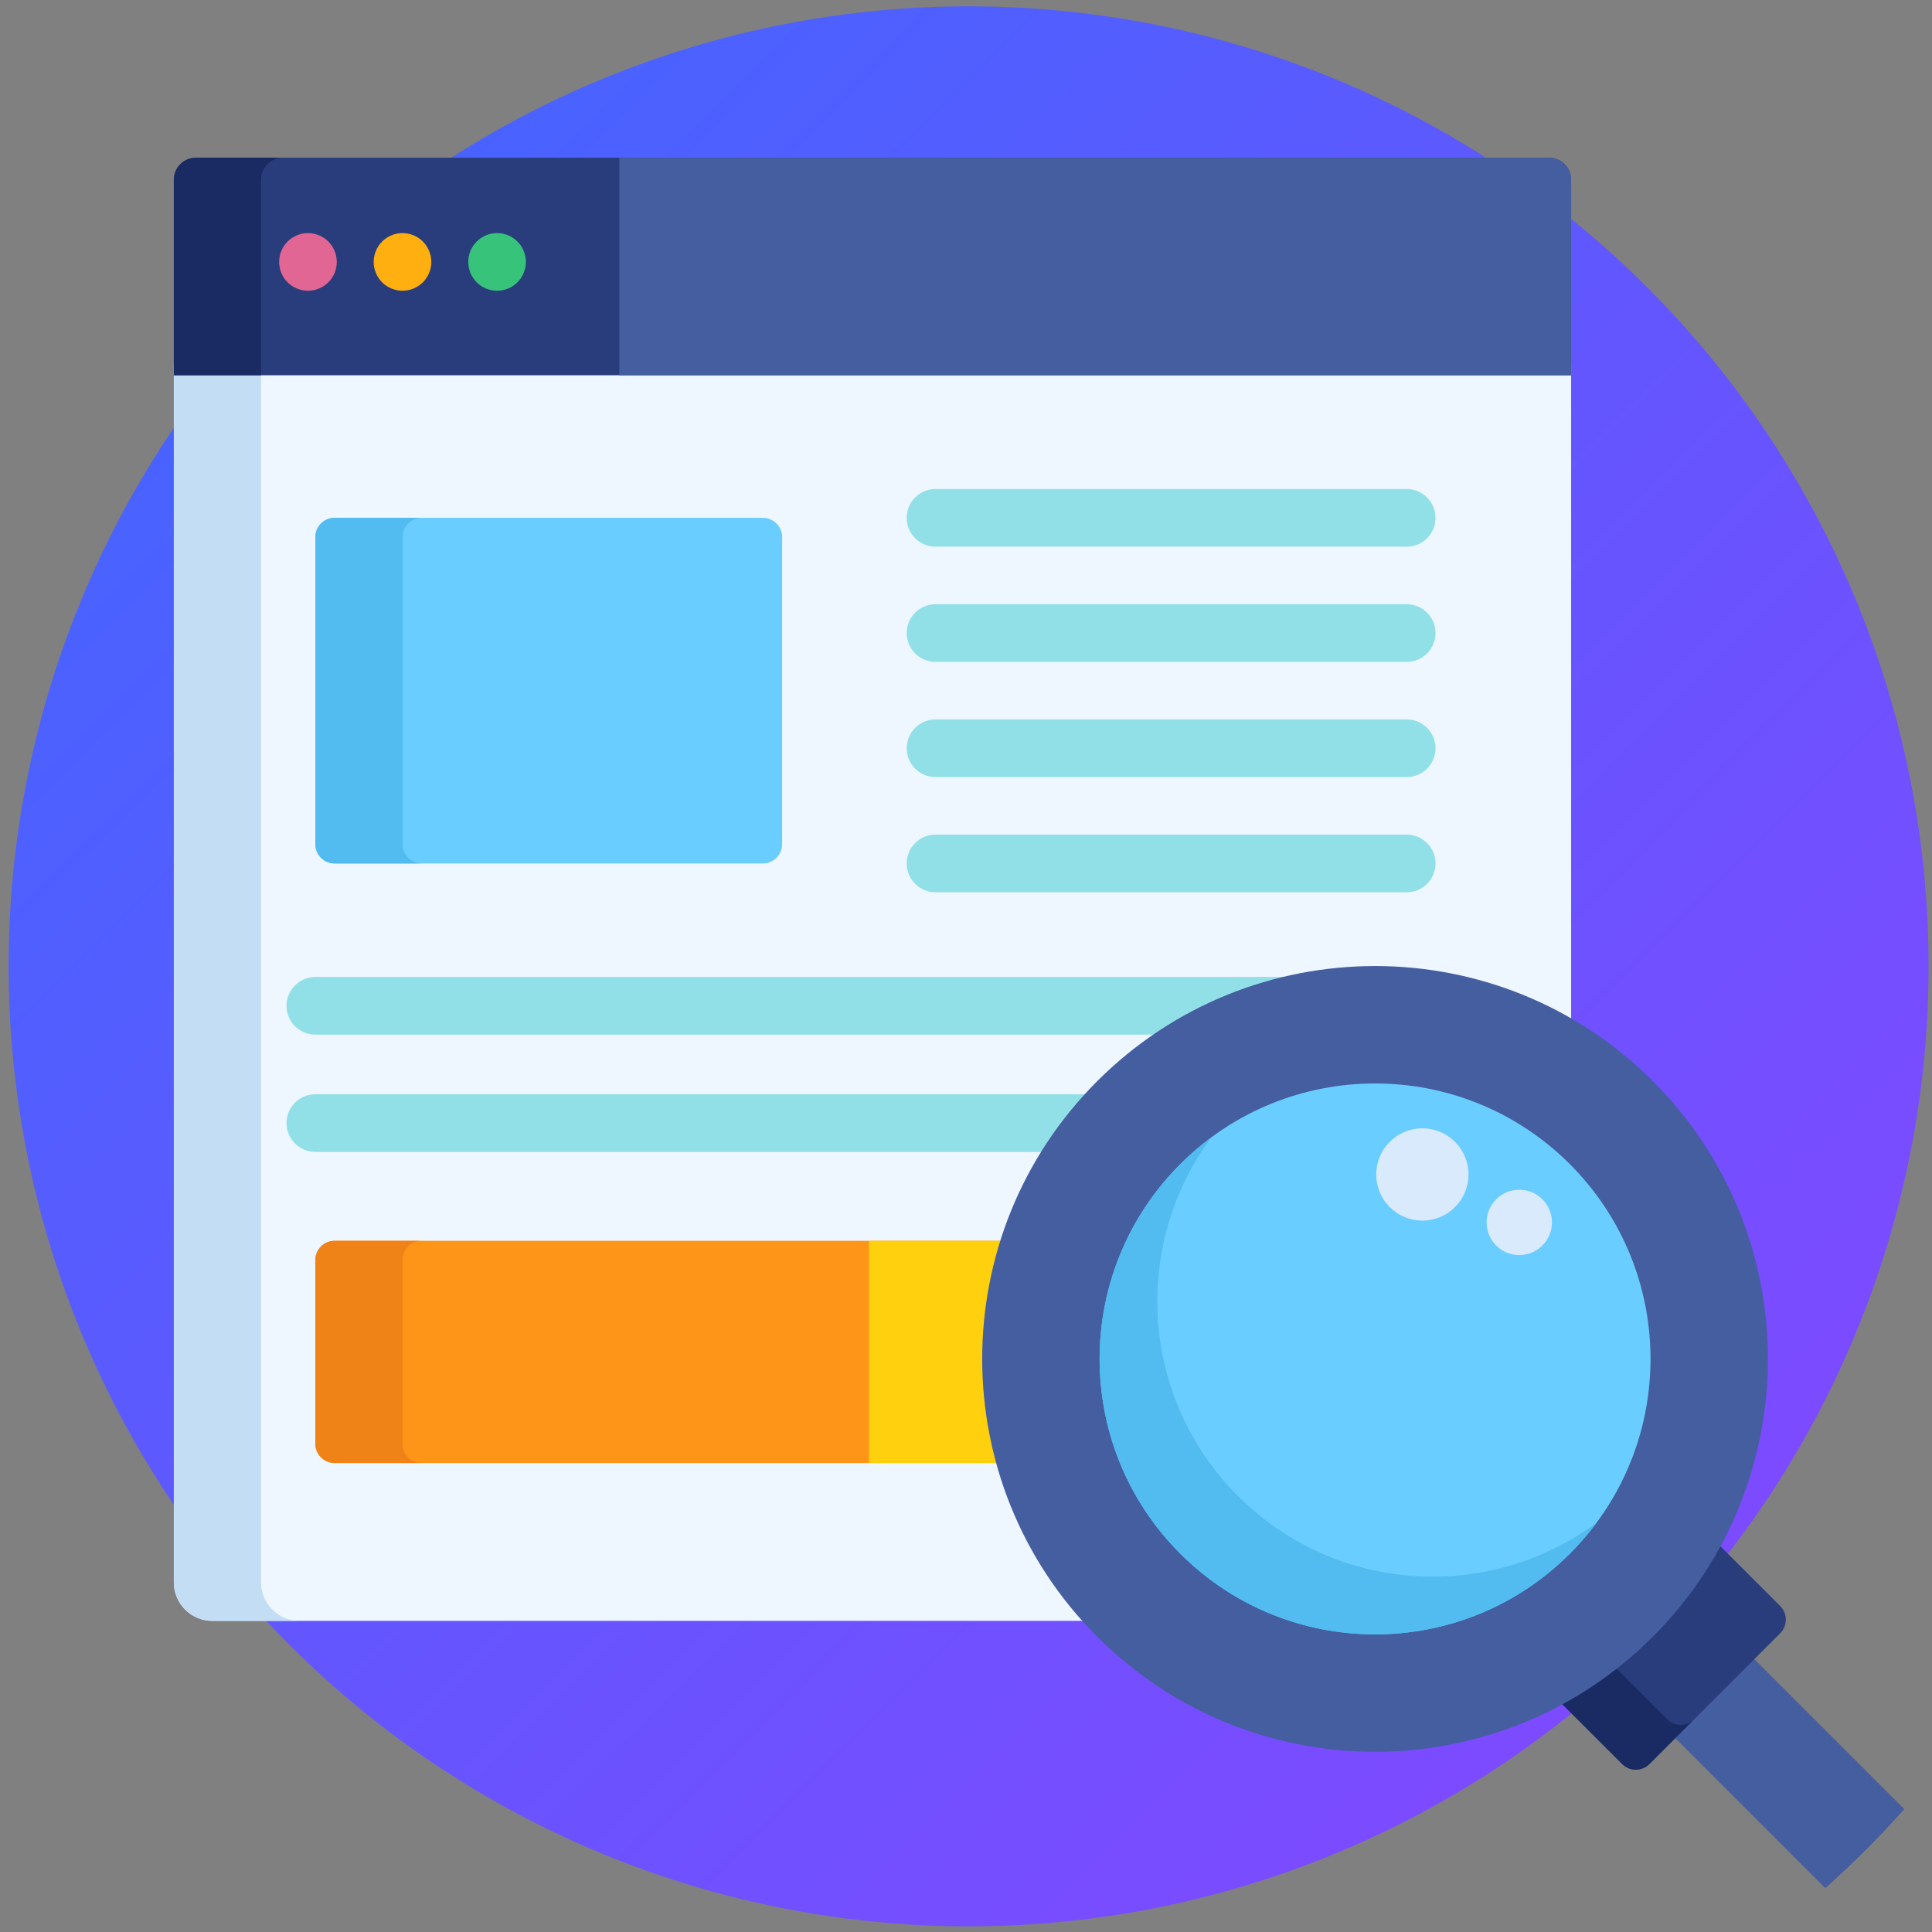 <?xml version="1.0" encoding="UTF-8"?>
<svg width="161px" height="161px" viewBox="0 0 161 161" version="1.1" xmlns="http://www.w3.org/2000/svg" xmlns:xlink="http://www.w3.org/1999/xlink">
    <rect x="0" y="0" width="161" height="161" fill="#808080" stroke="none"/>
    <defs>
        <linearGradient x1="0%" y1="0%" x2="99.116%" y2="100%" id="linearGradient-1">
            <stop stop-color="#3D68FF" offset="0%"></stop>
            <stop stop-color="#8845FF" offset="100%"></stop>
        </linearGradient>
    </defs>
    <g id="Elements" stroke="none" stroke-width="1" fill="none" fill-rule="evenodd">
        <g id="Icons" transform="translate(-105, -577)" fill-rule="nonzero">
            <g id="icn-recherche" transform="translate(105.281, 576.781)">
                <circle id="Oval" fill="url(#linearGradient-1)" cx="80.436" cy="80.748" r="80"></circle>
                <g id="seo" transform="translate(14.206, 13.362)">
                    <path d="M77.404,77.403 C83.468,71.341 91.528,68.002 100.102,68.002 C105.943,68.002 111.545,69.553 116.44,72.457 L116.44,17.22 L0,17.22 L0,118.728 C0,120.49 1.441,121.931 3.203,121.931 L76.573,121.931 C64.898,109.36 65.174,89.634 77.404,77.403 Z" id="Shape" fill="#EEF6FF"></path>
                    <path d="M7.264,118.728 L7.264,17.22 L0,17.22 L0,118.728 C0,120.49 1.441,121.931 3.203,121.931 L10.468,121.931 C8.706,121.931 7.264,120.49 7.264,118.728 Z" id="Shape" fill="#C3DDF4"></path>
                    <path d="M114.609,0 L1.831,0 C0.824,0 0,0.824 0,1.831 L0,18.129 L116.44,18.129 L116.44,1.831 C116.44,0.824 115.616,0 114.609,0 Z" id="Shape" fill="#293D7C"></path>
                    <path d="M9.095,0 L1.831,0 C0.824,0 0,0.824 0,1.831 L0,18.129 L7.264,18.129 L7.264,1.831 C7.264,0.824 8.088,0 9.095,0 Z" id="Shape" fill="#1A2B63"></path>
                    <path d="M50.691,57.211 C50.691,58.092 49.97,58.813 49.089,58.813 L13.394,58.813 C12.513,58.813 11.792,58.092 11.792,57.211 L11.792,31.613 C11.792,30.732 12.513,30.011 13.394,30.011 L49.089,30.011 C49.97,30.011 50.691,30.732 50.691,31.613 L50.691,57.211 L50.691,57.211 Z" id="Shape" fill="#69CDFF"></path>
                    <path d="M19.057,57.211 L19.057,31.613 C19.057,30.732 19.777,30.011 20.658,30.011 L13.394,30.011 C12.513,30.011 11.792,30.732 11.792,31.613 L11.792,57.211 C11.792,58.092 12.513,58.813 13.394,58.813 L20.658,58.813 C19.777,58.813 19.057,58.092 19.057,57.211 Z" id="Shape" fill="#52BBEF"></path>
                    <path d="M69.554,90.258 L13.394,90.258 C12.513,90.258 11.792,90.978 11.792,91.859 L11.792,107.173 C11.792,108.053 12.513,108.774 13.394,108.774 L69.205,108.774 C67.516,102.717 67.631,96.259 69.554,90.258 Z" id="Shape" fill="#FF9518"></path>
                    <path d="M19.057,107.173 L19.057,91.859 C19.057,90.978 19.777,90.258 20.658,90.258 L13.394,90.258 C12.513,90.258 11.792,90.978 11.792,91.859 L11.792,107.173 C11.792,108.053 12.513,108.774 13.394,108.774 L20.658,108.774 C19.777,108.774 19.057,108.053 19.057,107.173 Z" id="Shape" fill="#EF8318"></path>
                    <path d="M69.554,90.258 L57.927,90.258 L57.927,108.774 L69.205,108.774 C67.516,102.717 67.631,96.259 69.554,90.258 Z" id="Shape" fill="#FFD00D"></path>
                    <g id="Group" transform="translate(9.289, 27.546)" fill="#91E0E8">
                        <path d="M93.45,4.867 L54.184,4.867 C52.857,4.867 51.782,3.792 51.782,2.465 C51.782,1.138 52.857,0.063 54.184,0.063 L93.45,0.063 C94.777,0.063 95.852,1.138 95.852,2.465 C95.852,3.792 94.777,4.867 93.45,4.867 Z" id="Shape"></path>
                        <path d="M93.45,14.468 L54.184,14.468 C52.857,14.468 51.782,13.392 51.782,12.066 C51.782,10.739 52.857,9.663 54.184,9.663 L93.45,9.663 C94.777,9.663 95.852,10.739 95.852,12.066 C95.852,13.392 94.777,14.468 93.45,14.468 Z" id="Shape"></path>
                        <path d="M93.45,24.068 L54.184,24.068 C52.857,24.068 51.782,22.993 51.782,21.666 C51.782,20.339 52.857,19.264 54.184,19.264 L93.45,19.264 C94.777,19.264 95.852,20.339 95.852,21.666 C95.852,22.993 94.777,24.068 93.45,24.068 Z" id="Shape"></path>
                        <path d="M93.45,33.669 L54.184,33.669 C52.857,33.669 51.782,32.593 51.782,31.266 C51.782,29.94 52.857,28.864 54.184,28.864 L93.45,28.864 C94.777,28.864 95.852,29.94 95.852,31.266 C95.852,32.593 94.777,33.669 93.45,33.669 Z" id="Shape"></path>
                        <path d="M86.629,40.726 L2.503,40.726 C1.176,40.726 0.101,41.802 0.101,43.128 C0.101,44.455 1.176,45.53 2.503,45.53 L73.474,45.53 C77.442,42.974 81.915,41.336 86.629,40.726 Z" id="Shape"></path>
                        <path d="M67.491,50.5 L2.503,50.5 C1.176,50.5 0.101,51.575 0.101,52.902 C0.101,54.229 1.176,55.304 2.503,55.304 L63.742,55.304 C64.819,53.615 66.068,52.004 67.491,50.5 Z" id="Shape"></path>
                    </g>
                    <path d="M11.177,11.086 C10.543,11.086 9.925,10.829 9.476,10.384 C9.031,9.935 8.775,9.317 8.775,8.683 C8.775,8.052 9.031,7.434 9.476,6.986 C9.924,6.537 10.543,6.281 11.177,6.281 C11.808,6.281 12.429,6.537 12.875,6.986 C13.323,7.434 13.579,8.052 13.579,8.683 C13.579,9.317 13.323,9.936 12.875,10.384 C12.429,10.829 11.808,11.086 11.177,11.086 Z" id="Shape" fill="#E26693"></path>
                    <path d="M19.055,11.086 C18.424,11.086 17.802,10.829 17.357,10.381 C16.909,9.935 16.653,9.317 16.653,8.683 C16.653,8.052 16.909,7.434 17.357,6.986 C17.805,6.537 18.424,6.281 19.055,6.281 C19.689,6.281 20.307,6.537 20.756,6.986 C21.201,7.434 21.457,8.052 21.457,8.683 C21.457,9.314 21.201,9.936 20.756,10.381 C20.307,10.829 19.689,11.086 19.055,11.086 Z" id="Shape" fill="#FFAF10"></path>
                    <path d="M26.936,11.086 C26.302,11.086 25.684,10.829 25.238,10.384 C24.79,9.935 24.534,9.317 24.534,8.683 C24.534,8.052 24.79,7.434 25.238,6.986 C25.684,6.537 26.302,6.281 26.936,6.281 C27.567,6.281 28.188,6.537 28.634,6.986 C29.082,7.434 29.338,8.052 29.338,8.683 C29.338,9.317 29.082,9.936 28.634,10.384 C28.185,10.829 27.567,11.086 26.936,11.086 Z" id="Shape" fill="#37C47A"></path>
                    <path d="M131.25,124.664 L124.666,131.249 L137.618,144.201 C139.941,142.138 142.139,139.939 144.203,137.616 L131.25,124.664 Z" id="Shape" fill="#445EA0"></path>
                    <path d="M133.864,120.694 L128.407,115.238 C126.956,117.956 125.087,120.508 122.798,122.797 C120.535,125.061 117.993,126.944 115.25,128.416 L120.696,133.862 C121.319,134.485 122.338,134.485 122.961,133.862 L133.864,122.959 C134.486,122.336 134.486,121.317 133.864,120.694 Z" id="Shape" fill="#293D7C"></path>
                    <path d="M124.433,130.125 L119.776,125.467 C118.343,126.582 116.83,127.567 115.25,128.415 L120.696,133.861 C121.318,134.484 122.338,134.484 122.961,133.861 L126.698,130.124 C126.075,130.748 125.056,130.748 124.433,130.125 Z" id="Shape" fill="#1A2B63"></path>
                    <path d="M123.251,76.95 C136.037,89.735 136.037,110.465 123.251,123.25 C110.467,136.034 89.738,136.035 76.951,123.25 C64.166,110.465 64.167,89.735 76.951,76.95 C89.738,64.165 110.467,64.164 123.251,76.95 Z" id="Shape" fill="#445EA0"></path>
                    <path d="M116.333,116.331 C107.369,125.296 92.835,125.296 83.87,116.331 C74.906,107.367 74.906,92.833 83.87,83.868 C92.834,74.904 107.369,74.905 116.333,83.868 C125.298,92.833 125.298,107.367 116.333,116.331 Z" id="Shape" fill="#69CDFF"></path>
                    <path d="M116.333,116.331 C117.15,115.515 117.89,114.651 118.557,113.751 C109.571,120.415 96.823,119.675 88.674,111.526 C80.527,103.379 79.787,90.631 86.45,81.644 C85.55,82.312 84.686,83.052 83.87,83.868 C74.906,92.833 74.906,107.367 83.87,116.331 C92.835,125.296 107.369,125.296 116.333,116.331 Z" id="Shape" fill="#52BBEF"></path>
                    <path d="M114.609,0 L37.127,0 L37.127,18.129 L116.44,18.129 L116.44,1.831 C116.44,0.824 115.616,0 114.609,0 Z" id="Shape" fill="#445EA0"></path>
                    <g id="Group" transform="translate(99.935, 80.716)" fill="#D9EAFC">
                        <circle id="Oval" cx="4.109" cy="4.013" r="3.844"></circle>
                        <circle id="Oval" cx="12.184" cy="8.008" r="2.723"></circle>
                    </g>
                </g>
            </g>
        </g>
    </g>
</svg>
